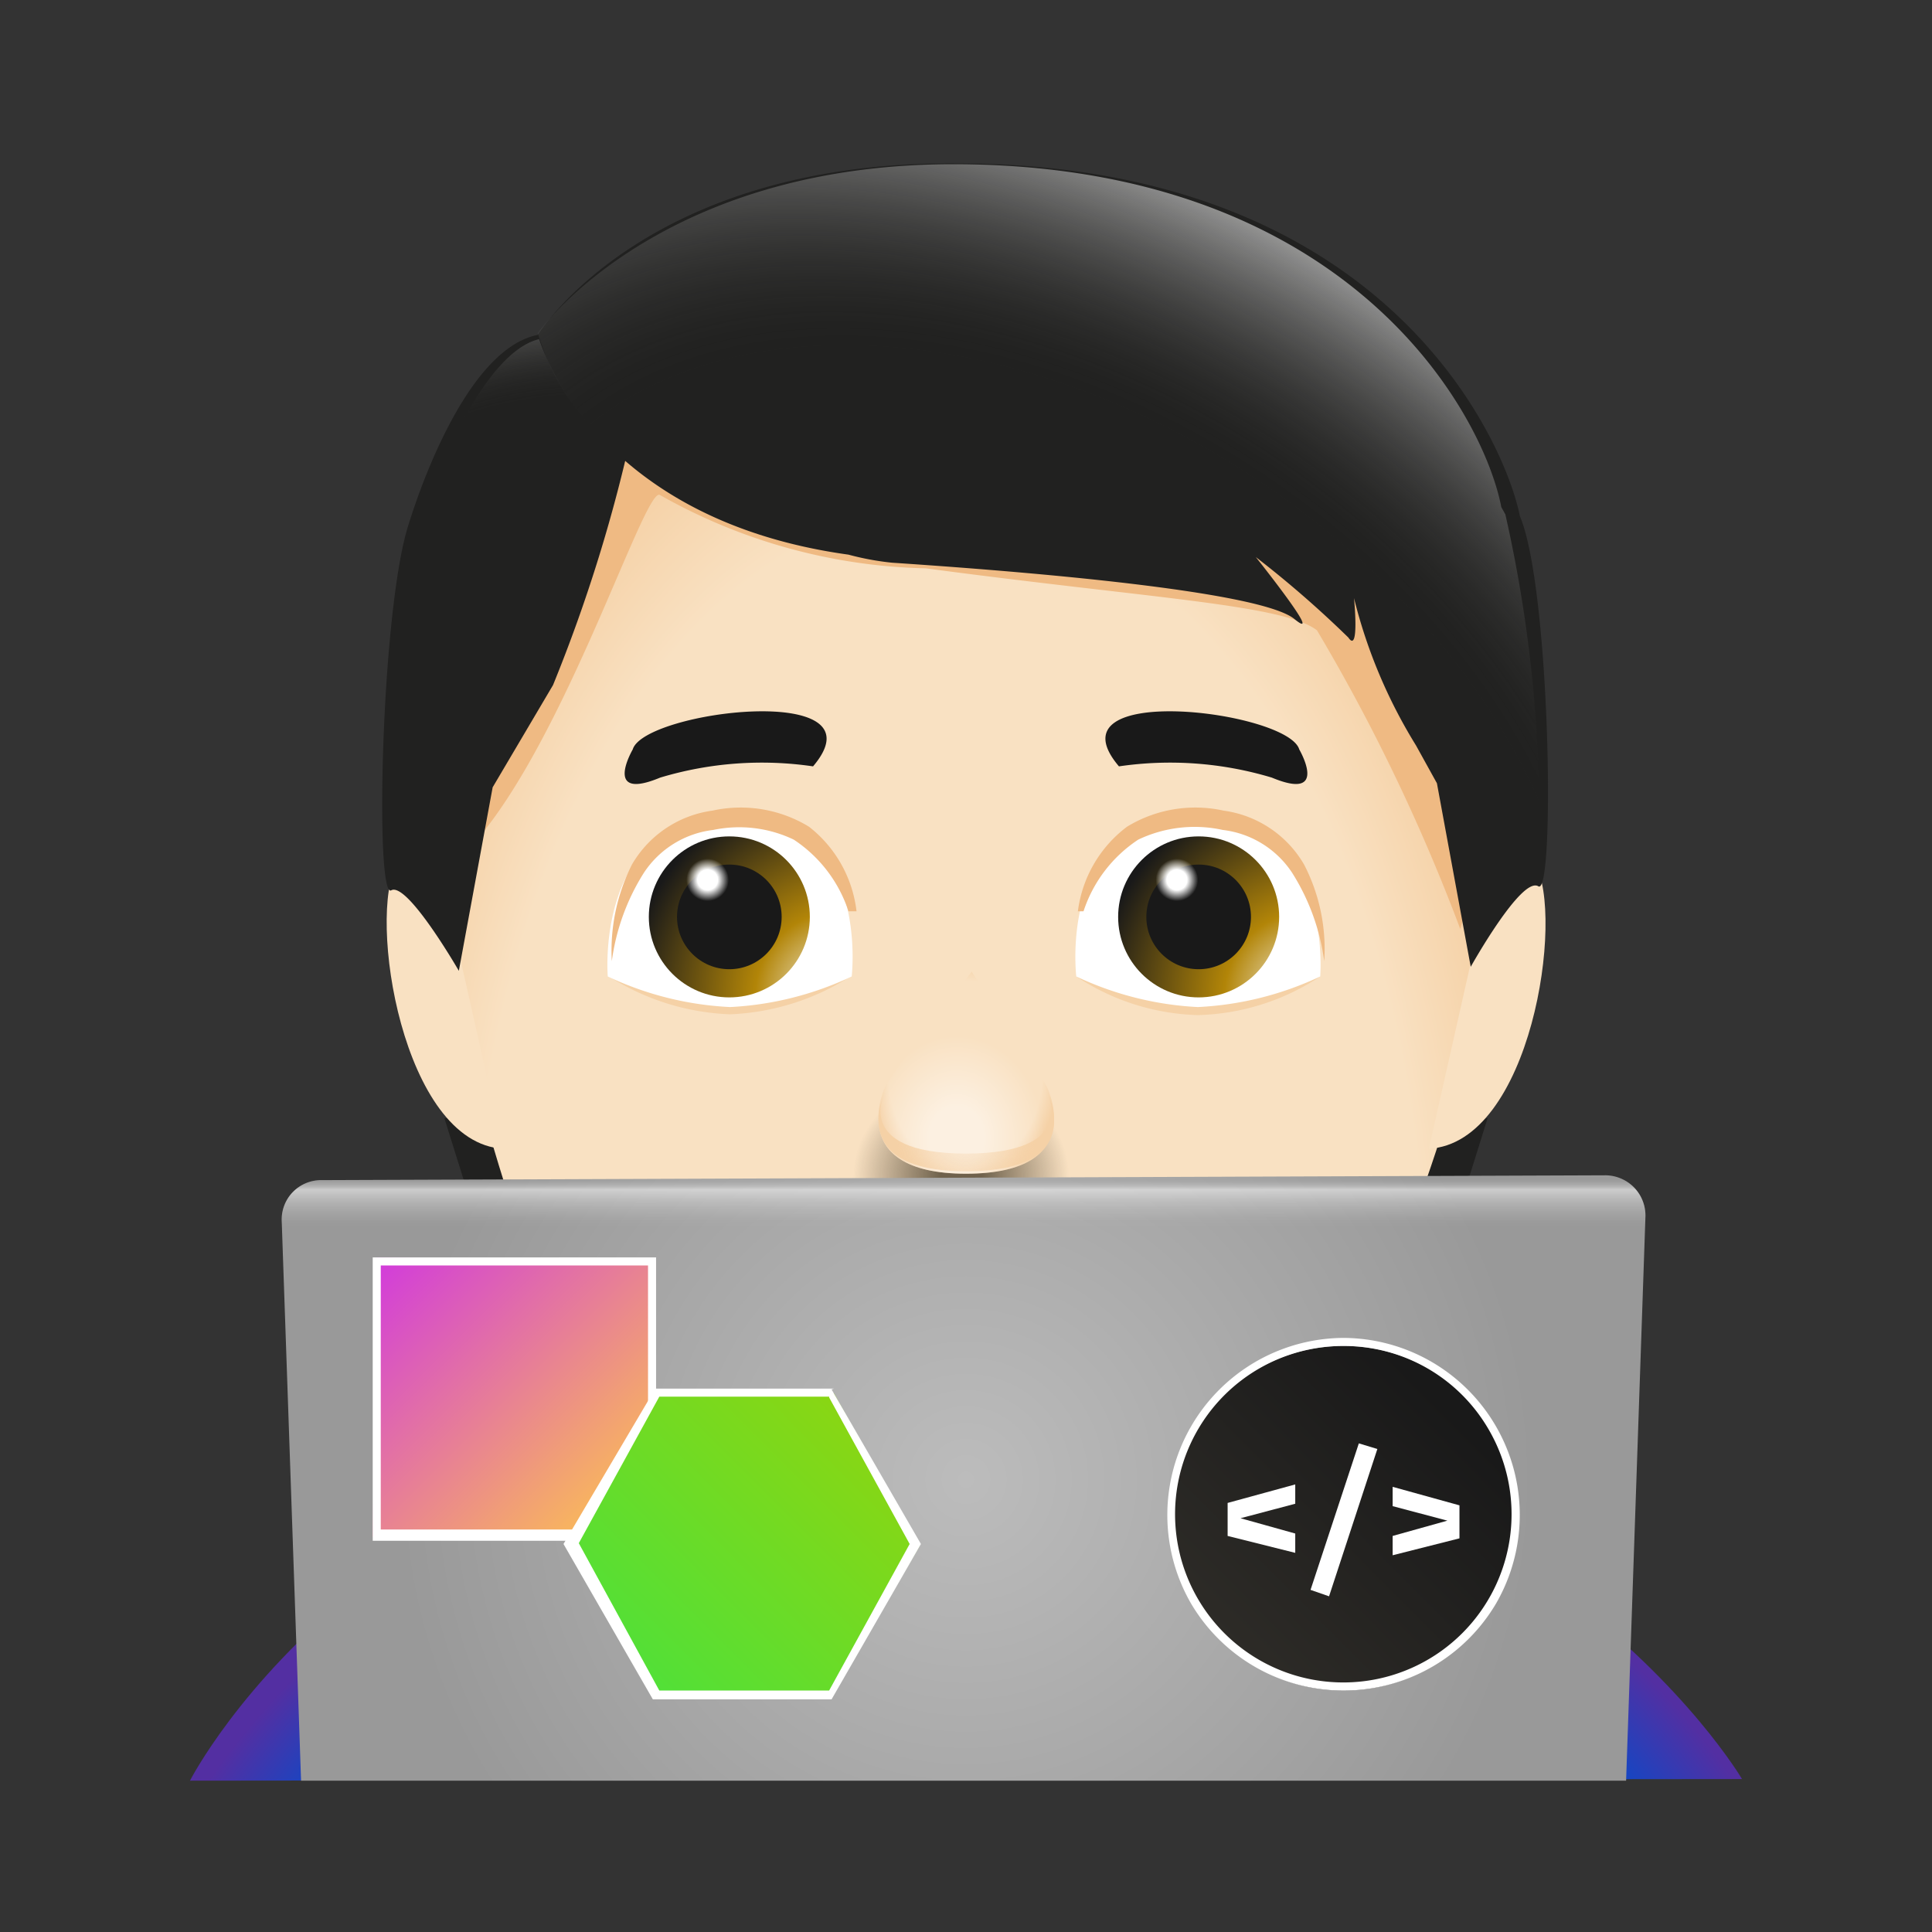 <svg xmlns="http://www.w3.org/2000/svg" xmlns:xlink="http://www.w3.org/1999/xlink" viewBox="0 0 24 24"><rect x="0" y="0" width="24" height="24" fill="#333333" stroke="none"/><defs><style>.a{fill:#212120;}.b{fill:url(#a);}.c{fill:#f5d1a6;}.d{fill:#fff;}.e{fill:url(#b);}.f{fill:#191919;}.g{fill:url(#c);}.h{fill:#efba83;}.i{fill:url(#d);}.j{fill:url(#e);}.k{opacity:0.8;fill:url(#f);}.l{fill:url(#g);}.m{fill:url(#h);}.n{fill:url(#i);}.o{fill:#f9e1c2;}.p{fill:url(#j);}.q{fill:url(#k);}.r{fill:url(#l);}.s{fill:url(#m);}.t{fill:url(#n);}.u{fill:url(#o);}.v{fill:url(#p);}.w{fill:url(#q);}.x{fill:none;}</style><radialGradient id="a" cx="11.77" cy="16.23" r="11.92" gradientTransform="translate(2.03 28) rotate(-90) scale(1 0.6)" gradientUnits="userSpaceOnUse"><stop offset="0.83" stop-color="#f9e1c2"/><stop offset="1" stop-color="#f5d1a6"/></radialGradient><radialGradient id="b" cx="16.26" cy="12.37" r="2.76" gradientUnits="userSpaceOnUse"><stop offset="0" stop-color="#fff"/><stop offset="0.38" stop-color="#b28508"/><stop offset="0.95" stop-color="#191919"/></radialGradient><radialGradient id="c" cx="14.62" cy="10.93" r="0.33" gradientUnits="userSpaceOnUse"><stop offset="0.38" stop-color="#fff"/><stop offset="0.8" stop-color="#fff" stop-opacity="0"/></radialGradient><radialGradient id="d" cx="10.43" cy="12.37" r="2.76" xlink:href="#b"/><radialGradient id="e" cx="8.79" cy="10.93" r="0.33" xlink:href="#c"/><radialGradient id="f" cx="11.94" cy="14.61" r="2.27" gradientTransform="translate(0 1.46) scale(1 0.9)" gradientUnits="userSpaceOnUse"><stop offset="0.11" stop-color="#4c412e"/><stop offset="0.59" stop-color="#4c412e" stop-opacity="0"/></radialGradient><radialGradient id="g" cx="11.99" cy="13.32" r="1.15" gradientTransform="translate(0 -2.9) scale(1 1.22)" xlink:href="#a"/><radialGradient id="h" cx="64.79" cy="14.17" r="1.56" gradientTransform="matrix(0.01, -1, 0.85, 0.01, -0.81, 78.79)" gradientUnits="userSpaceOnUse"><stop offset="0.1" stop-color="#fff" stop-opacity="0.5"/><stop offset="0.26" stop-color="#fff" stop-opacity="0.5"/><stop offset="0.82" stop-color="#fff" stop-opacity="0"/></radialGradient><radialGradient id="i" cx="12" cy="14.06" r="0.87" gradientUnits="userSpaceOnUse"><stop offset="0" stop-color="#f5d1a6" stop-opacity="0"/><stop offset="1" stop-color="#f5d1a6"/></radialGradient><radialGradient id="j" cx="7.4" cy="10.15" r="8.1" gradientUnits="userSpaceOnUse"><stop offset="0.64" stop-color="#212120" stop-opacity="0"/><stop offset="0.88" stop-color="#fff" stop-opacity="0.9"/></radialGradient><radialGradient id="k" cx="12.77" cy="10.22" r="7.89" gradientTransform="translate(-6.7 12.56) rotate(-56.23) scale(1 1.46)" gradientUnits="userSpaceOnUse"><stop offset="0.64" stop-color="#212120" stop-opacity="0"/><stop offset="0.99" stop-color="#fff" stop-opacity="0.5"/></radialGradient><radialGradient id="l" cx="11.97" cy="26.89" r="9.43" gradientTransform="matrix(0.02, -1, 1.17, 0.02, -19.61, 38.36)" gradientUnits="userSpaceOnUse"><stop offset="0.86" stop-color="#004ece"/><stop offset="1" stop-color="#532fa2"/></radialGradient><radialGradient id="m" cx="12" cy="18.38" r="7.07" gradientUnits="userSpaceOnUse"><stop offset="0" stop-color="#bcbcbc"/><stop offset="1" stop-color="#999"/></radialGradient><linearGradient id="n" x1="12" y1="22.12" x2="12" y2="14.63" gradientUnits="userSpaceOnUse"><stop offset="0.92" stop-color="#bcbcbc" stop-opacity="0"/><stop offset="0.98" stop-color="#fff" stop-opacity="0.5"/><stop offset="1" stop-color="#999" stop-opacity="0"/></linearGradient><linearGradient id="o" x1="15.18" y1="20.32" x2="18" y2="17.51" gradientUnits="userSpaceOnUse"><stop offset="0" stop-color="#2d2b27"/><stop offset="1" stop-color="#191919"/></linearGradient><linearGradient id="p" x1="4.65" y1="15.64" x2="8.1" y2="19.09" gradientUnits="userSpaceOnUse"><stop offset="0" stop-color="#d13add"/><stop offset="1" stop-color="#ffcb48"/></linearGradient><linearGradient id="q" x1="7.75" y1="20.67" x2="10.74" y2="17.69" gradientUnits="userSpaceOnUse"><stop offset="0" stop-color="#51e038"/><stop offset="1" stop-color="#8ad613"/></linearGradient></defs><polygon class="a" points="17.66 13.85 17.61 14.81 18.12 15.04 18.48 13.89 17.66 13.85"/><polygon class="a" points="5.52 13.89 5.88 15.04 6.39 14.81 6.34 13.85 5.52 13.89"/><path class="b" d="M6.26,14.68C3.53,6,7.38,2.13,12,2.13s8.59,4.32,5.71,12.55Z"/><path class="c" d="M16.4,12.13a2.88,2.88,0,0,1-1.52.48,2.87,2.87,0,0,1-1.51-.48,5.42,5.42,0,0,0,1.51.28A5.42,5.42,0,0,0,16.4,12.13Z"/><path class="c" d="M7.55,12.12a5.81,5.81,0,0,0,1.52.28,5.81,5.81,0,0,0,1.51-.28,3,3,0,0,1-1.51.48A3,3,0,0,1,7.55,12.12Z"/><path class="d" d="M16.4,12.13a4,4,0,0,1-1.52.38,4,4,0,0,1-1.51-.38s-.24-2,1.48-2S16.4,12.13,16.4,12.13Z"/><circle class="e" cx="14.89" cy="11.39" r="1"/><circle class="f" cx="14.89" cy="11.39" r="0.65"/><circle class="g" cx="14.62" cy="10.93" r="0.33"/><path class="h" d="M13.39,11.32A1.56,1.56,0,0,1,14,10.27a1.63,1.63,0,0,1,1.2-.2,1.37,1.37,0,0,1,1,.67,2.28,2.28,0,0,1,.25,1.2h0a2.73,2.73,0,0,0-.4-1.1,1.2,1.2,0,0,0-.86-.53,1.63,1.63,0,0,0-1.05.12,1.7,1.7,0,0,0-.68.89Z"/><path class="d" d="M7.55,12.13a4,4,0,0,0,1.52.38,4,4,0,0,0,1.51-.38s.24-2-1.48-2S7.55,12.13,7.55,12.13Z"/><circle class="i" cx="9.06" cy="11.39" r="1"/><circle class="f" cx="9.06" cy="11.39" r="0.65"/><circle class="j" cx="8.79" cy="10.93" r="0.33"/><path class="h" d="M10.54,11.32a1.7,1.7,0,0,0-.68-.89,1.57,1.57,0,0,0-1-.12,1.2,1.2,0,0,0-.86.53,2.73,2.73,0,0,0-.4,1.1h0a2.38,2.38,0,0,1,.25-1.2,1.37,1.37,0,0,1,1-.67,1.63,1.63,0,0,1,1.2.2,1.56,1.56,0,0,1,.59,1.05Z"/><path class="k" d="M11,13.57s-.5,1,1,1h0c1.46,0,1-1,1-1s.68.54.5,1a1.74,1.74,0,0,1-1.77,1.13A1.54,1.54,0,0,1,10.41,14C10.53,13.72,11,13.57,11,13.57Z"/><path class="l" d="M11,13.49s-.53,1.09,1,1.09h0c1.55,0,1-1.09,1-1.09l-.93-1.42Z"/><path class="m" d="M11,13.49s-.53,1.09,1,1.09h0c1.55,0,1-1.09,1-1.09l-.93-1.6Z"/><path class="n" d="M11,13.55s-.52,1,1,1h0c1.55,0,1-1,1-1s.44.78-1,.78S11,13.55,11,13.55Z"/><path class="o" d="M17.75,14.27c1.27-.07,1.69-2.89,1.32-3.54-.15-.25-.5-.1-.5-.1Z"/><path class="o" d="M6.25,14.27C5,14.2,4.56,11.38,4.93,10.73c.15-.25.5-.1.5-.1Z"/><path class="h" d="M7.14,5.05s-1.95,6-1.6,5.75C6.83,9.84,8,6,8.2,6.15a7,7,0,0,0,3.3.91c2.85.38,4.44.45,4.86.77a23.37,23.37,0,0,1,1.78,3.71s1-3.32,0-4.31S7.14,5.05,7.14,5.05Z"/><path class="f" d="M10.1,9.52a4.38,4.38,0,0,0-1.9.14c-.72.3-.34-.35-.34-.35C8,8.83,11,8.46,10.1,9.52Z"/><path class="f" d="M13.9,9.52a4.38,4.38,0,0,1,1.9.14c.72.3.34-.35.34-.35C16,8.83,13,8.46,13.9,9.52Z"/><path class="a" d="M6.68,4.16c-1,.2-1.63,2.44-1.63,2.44-.32,1.15-.39,4.57-.19,4.46s.84,1,.84,1l.42-2.28.75-1.27a19.35,19.35,0,0,0,1-3.24S7.52,4,6.68,4.16Z"/><path class="p" d="M5.7,12c-.23-.36-.6-.95-.8-1a19,19,0,0,1,.3-4.49C5.36,6,6,4.36,6.71,4.21h.12c.61,0,.9,1,.91,1h0c.24,0-.55,2.45-1,3.12A13.1,13.1,0,0,0,6.07,9.7Z"/><path class="a" d="M18.88,6.41s0,0,0,0c-.18-.91-1.66-4.38-7-4.38C8,2,6.68,4.16,6.68,4.16s.61,2.28,3.86,2.73a3.41,3.41,0,0,0,.54.1c2.11.14,4.61.38,5,.7s-.48-.77-.48-.77a13.15,13.15,0,0,1,1.15,1c.14.21.07-.49.07-.49a6.4,6.4,0,0,0,.77,1.83h0l.26.47.42,2.28s.63-1.13.84-1S19.26,7.3,18.88,6.41Z"/><path class="q" d="M18,9.69l-.3-.56-.06,0a6.68,6.68,0,0,1-.87-1.68l0,0c0,.08-.14.12-.13.19a8.75,8.75,0,0,0-1.07-.77l.05,0c0,.06.1.41.15.47a26.31,26.31,0,0,0-4.62-.5c-.17,0-1.17-.23-1.34-.27-2.66-.65-3-2.07-3.13-2.43.24-.33,1.77-2.1,5.16-2.1,4.89,0,6.58,3.07,6.81,4.26l.05.09a17,17,0,0,1,.4,4.62c-.22.07-.63.68-.84,1Z"/><path class="r" d="M2.36,22.12s2.45-4.82,9.51-4.73,9.77,4.71,9.77,4.71Z"/><path class="s" d="M4,14.66a.49.49,0,0,0-.5.52l.24,6.94,16.46,0,.24-7a.5.5,0,0,0-.5-.52Z"/><path class="t" d="M4,14.66a.49.49,0,0,0-.5.52l.24,6.94,16.46,0,.24-7a.5.5,0,0,0-.5-.52Z"/><path class="u" d="M16.69,21a2.14,2.14,0,0,1,0-4.28,2.14,2.14,0,1,1,0,4.28Z"/><path class="d" d="M16.69,16.72a2.08,2.08,0,0,1,1.81,1.05,2.09,2.09,0,1,1-1.81-1.05m0-.1a2.2,2.2,0,0,0-1.9,3.29h0a2.2,2.2,0,0,0,3.8,0h0a2.2,2.2,0,0,0-1.9-3.29Z"/><path class="d" d="M15.25,19.08v-.41l.84-.23v.24l-.68.18v0l.68.19v.24Z"/><path class="d" d="M16.88,17.93l.23.07-.6,1.83-.23-.08Z"/><path class="d" d="M17.3,19.32v-.24l.68-.19v0l-.68-.18v-.24l.83.23v.41Z"/><polygon class="v" points="4.63 19.09 4.68 15.62 8.15 15.67 8.1 19.09 4.63 19.09"/><path class="d" d="M8.05,15.72V19H4.73V15.72H8.05m.1-.1H4.63v3.52H8.15V15.62Z"/><polygon class="w" points="8.14 21.06 7.07 19.16 8.18 17.29 10.36 17.31 11.42 19.21 10.33 21.06 8.14 21.06"/><path class="d" d="M10.3,17.36l1,1.82L10.3,21H8.19l-1-1.83,1-1.82H10.3m.06-.1H8.14L7,19.18l1.11,1.93h2.22l1.11-1.93-1.11-1.92Z"/><rect class="x" width="24" height="24"/></svg>